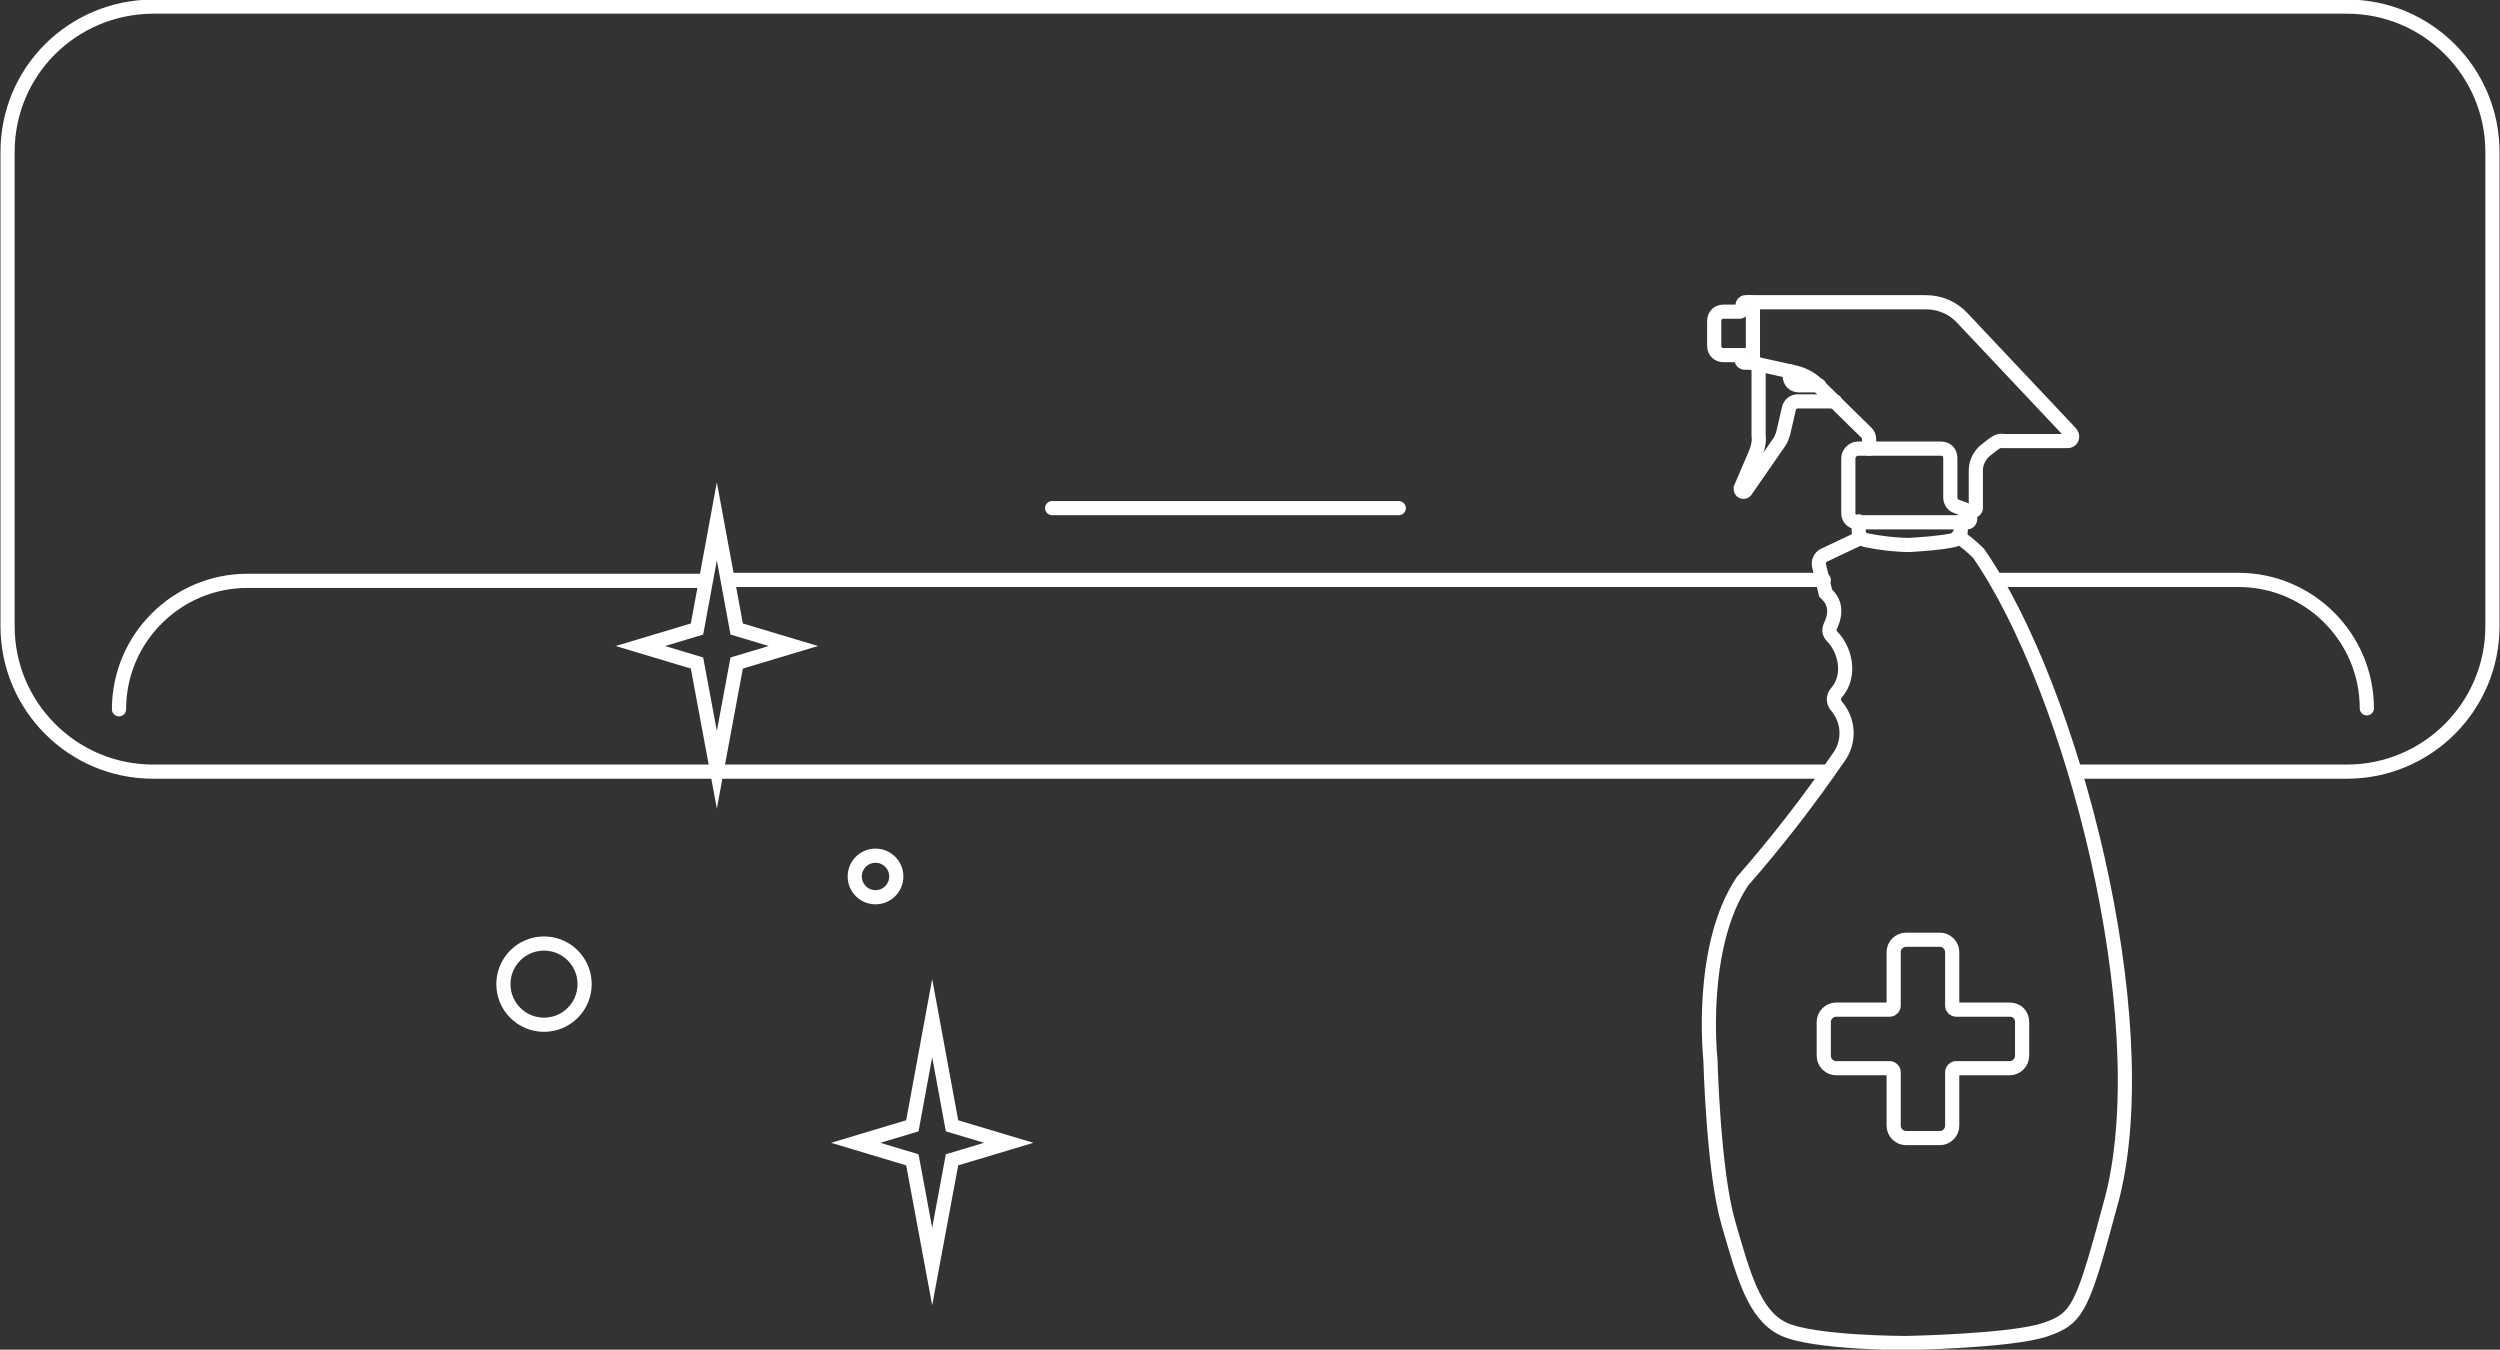 <?xml version="1.0" encoding="utf-8"?>
<!-- Generator: Adobe Illustrator 25.3.1, SVG Export Plug-In . SVG Version: 6.00 Build 0)  -->
<svg version="1.1" id="Layer_1" xmlns="http://www.w3.org/2000/svg" xmlns:xlink="http://www.w3.org/1999/xlink" x="0px" y="0px"
	 viewBox="0 0 264.7 142.9" style="enable-background:new 0 0 264.7 142.9;" xml:space="preserve">
<rect x="0" y="0" width="264.7" height="142.9" fill="#333333" stroke="none"/>
<style type="text/css">
	.st0{fill:none;stroke:#FFFFFF;stroke-width:1.5;stroke-linecap:round;stroke-miterlimit:10;}
</style>
<g id="Layer_2_1_">
	<g id="deep_cleans">
		<path class="st0" d="M75.9,81.5l-2.1-11.3l-6-1.8l6-1.8l2.1-11.4L78,66.6l6,1.8l-6,1.8L75.9,81.5z"/>
		<path class="st0" d="M98.7,134.1l-2.1-11.3l-6-1.8l6-1.8l2.1-11.4l2.1,11.4l6,1.8l-6,1.8L98.7,134.1z"/>
		<circle class="st0" cx="57.6" cy="104.2" r="4.3"/>
		<circle class="st0" cx="92.7" cy="92.8" r="2.2"/>
		<path class="st0" d="M185.6,32.3v5.8c0,0.1-0.1,0.3-0.3,0.3l0,0h-0.6c-0.1,0-0.3-0.1-0.3-0.3v0v-0.5h-1.9c-0.6,0-1-0.4-1-1V34
			c0-0.6,0.4-1,1-1h1.7c0.1,0,0.3-0.1,0.3-0.3v0v-0.4c0-0.1,0.1-0.3,0.3-0.3l0,0h0.6C185.5,32,185.6,32.2,185.6,32.3z"/>
		<path class="st0" d="M185.4,38.4l4.5,1c1,0.2,1.9,0.7,2.6,1.4l5.1,5c0.2,0.2,0.3,0.4,0.3,0.7v1"/>
		<path class="st0" d="M196.7,47.5h8.8c0.6,0,1,0.4,1,1v4.2c0,0.4,0.3,0.8,0.6,0.9l1.1,0.4c0.2,0.1,0.3,0.3,0.4,0.5V55
			c0,0.1-0.1,0.3-0.3,0.3l0,0h-11.6c-0.6,0-1-0.4-1-1v-5.8C195.7,48,196.2,47.5,196.7,47.5z"/>
		<path class="st0" d="M208.4,54.1h0.5c0.1,0,0.3-0.1,0.3-0.3v-4c0-0.8,0.4-1.6,1-2.1l0.9-0.7c0.3-0.2,0.6-0.4,1-0.3h6.8
			c0.3,0,0.5-0.2,0.5-0.5c0-0.1-0.1-0.3-0.2-0.4l-11.4-12.1c-1-1.1-2.4-1.7-3.9-1.7h-18.7"/>
		<path class="st0" d="M189.5,39.3v0.5c0,0.6,0.4,1,1,1h2.1"/>
		<path class="st0" d="M194.3,42.5h-4c-0.4,0-0.8,0.3-0.9,0.8l-0.6,2.6c-0.1,0.3-0.2,0.6-0.4,0.9l-3.6,5.2c-0.1,0.1-0.3,0.1-0.4,0
			c-0.1-0.1-0.1-0.2-0.1-0.3l1.5-3.5c0.3-0.7,0.5-1.4,0.4-2.1v-7.5"/>
		<path class="st0" d="M207.6,55.2v1c0,0.5-0.3,0.9-0.8,1c-1.5,0.3-3.1,0.4-4.6,0.5c-1.5,0-3.1-0.2-4.6-0.5c-0.5-0.1-0.8-0.5-0.8-1
			v-1"/>
		<path class="st0" d="M207.3,56.8c0.8,0.5,1.5,1.1,2.2,1.8c9.9,14.3,18.9,48.9,14.2,68c-3.2,11.9-3.6,13-7.2,14.2
			s-14.7,1.4-14.7,1.4s-9.9,0-13-1.5s-4.2-5.7-5.8-11.2s-1.9-17.3-1.9-17.3s-1.3-11.9,3.4-18.9c3.6-4.1,7-8.5,10.1-13
			c1.3-1.7,1.2-4-0.2-5.6c-0.3-0.4-0.3-0.9,0-1.3c1.7-1.9,0.9-4.7-0.4-6c-0.3-0.3-0.4-0.7-0.2-1.1c1-2.1-0.1-3.1-0.4-3.4
			c0,0-0.1-0.1-0.1-0.1l-0.7-2.9c-0.1-0.4,0.1-0.9,0.5-1.1l3.8-1.8"/>
		<path class="st0" d="M214.1,108.2v3.6c0,0.7-0.6,1.3-1.3,1.3h-5.7c-0.2,0-0.4,0.2-0.4,0.4v5.7c0,0.7-0.6,1.3-1.3,1.3h-3.6
			c-0.7,0-1.3-0.6-1.3-1.3v-5.7c0-0.2-0.2-0.4-0.4-0.4h-5.7c-0.7,0-1.3-0.6-1.3-1.3v-3.6c0-0.7,0.6-1.3,1.3-1.3h5.7
			c0.2,0,0.4-0.2,0.4-0.4l0,0v-5.7c0-0.7,0.6-1.3,1.3-1.3h3.6c0.7,0,1.3,0.6,1.3,1.3v5.7c0,0.2,0.2,0.4,0.4,0.4l0,0h5.7
			C213.5,106.9,214.1,107.4,214.1,108.2z"/>
		<path class="st0" d="M219.7,81.7h28.8c8.5,0,15.4-6.9,15.4-15.4c0,0,0,0,0,0V16.1c0-8.5-6.9-15.4-15.4-15.4c0,0,0,0,0,0H16.1
			C7.6,0.8,0.8,7.6,0.8,16.1v50.2c0,8.5,6.9,15.4,15.4,15.4l0,0h177.4"/>
		<path class="st0" d="M211.4,61.4h25.6c7.5,0,13.6,6.1,13.6,13.6l0,0"/>
		<line class="st0" x1="77.1" y1="61.4" x2="193.1" y2="61.4"/>
		<path class="st0" d="M12.6,75.1L12.6,75.1c0-7.5,6.1-13.6,13.6-13.6h48.4"/>
		<line class="st0" x1="111.4" y1="53.8" x2="148.1" y2="53.8"/>
	</g>
</g>
</svg>

